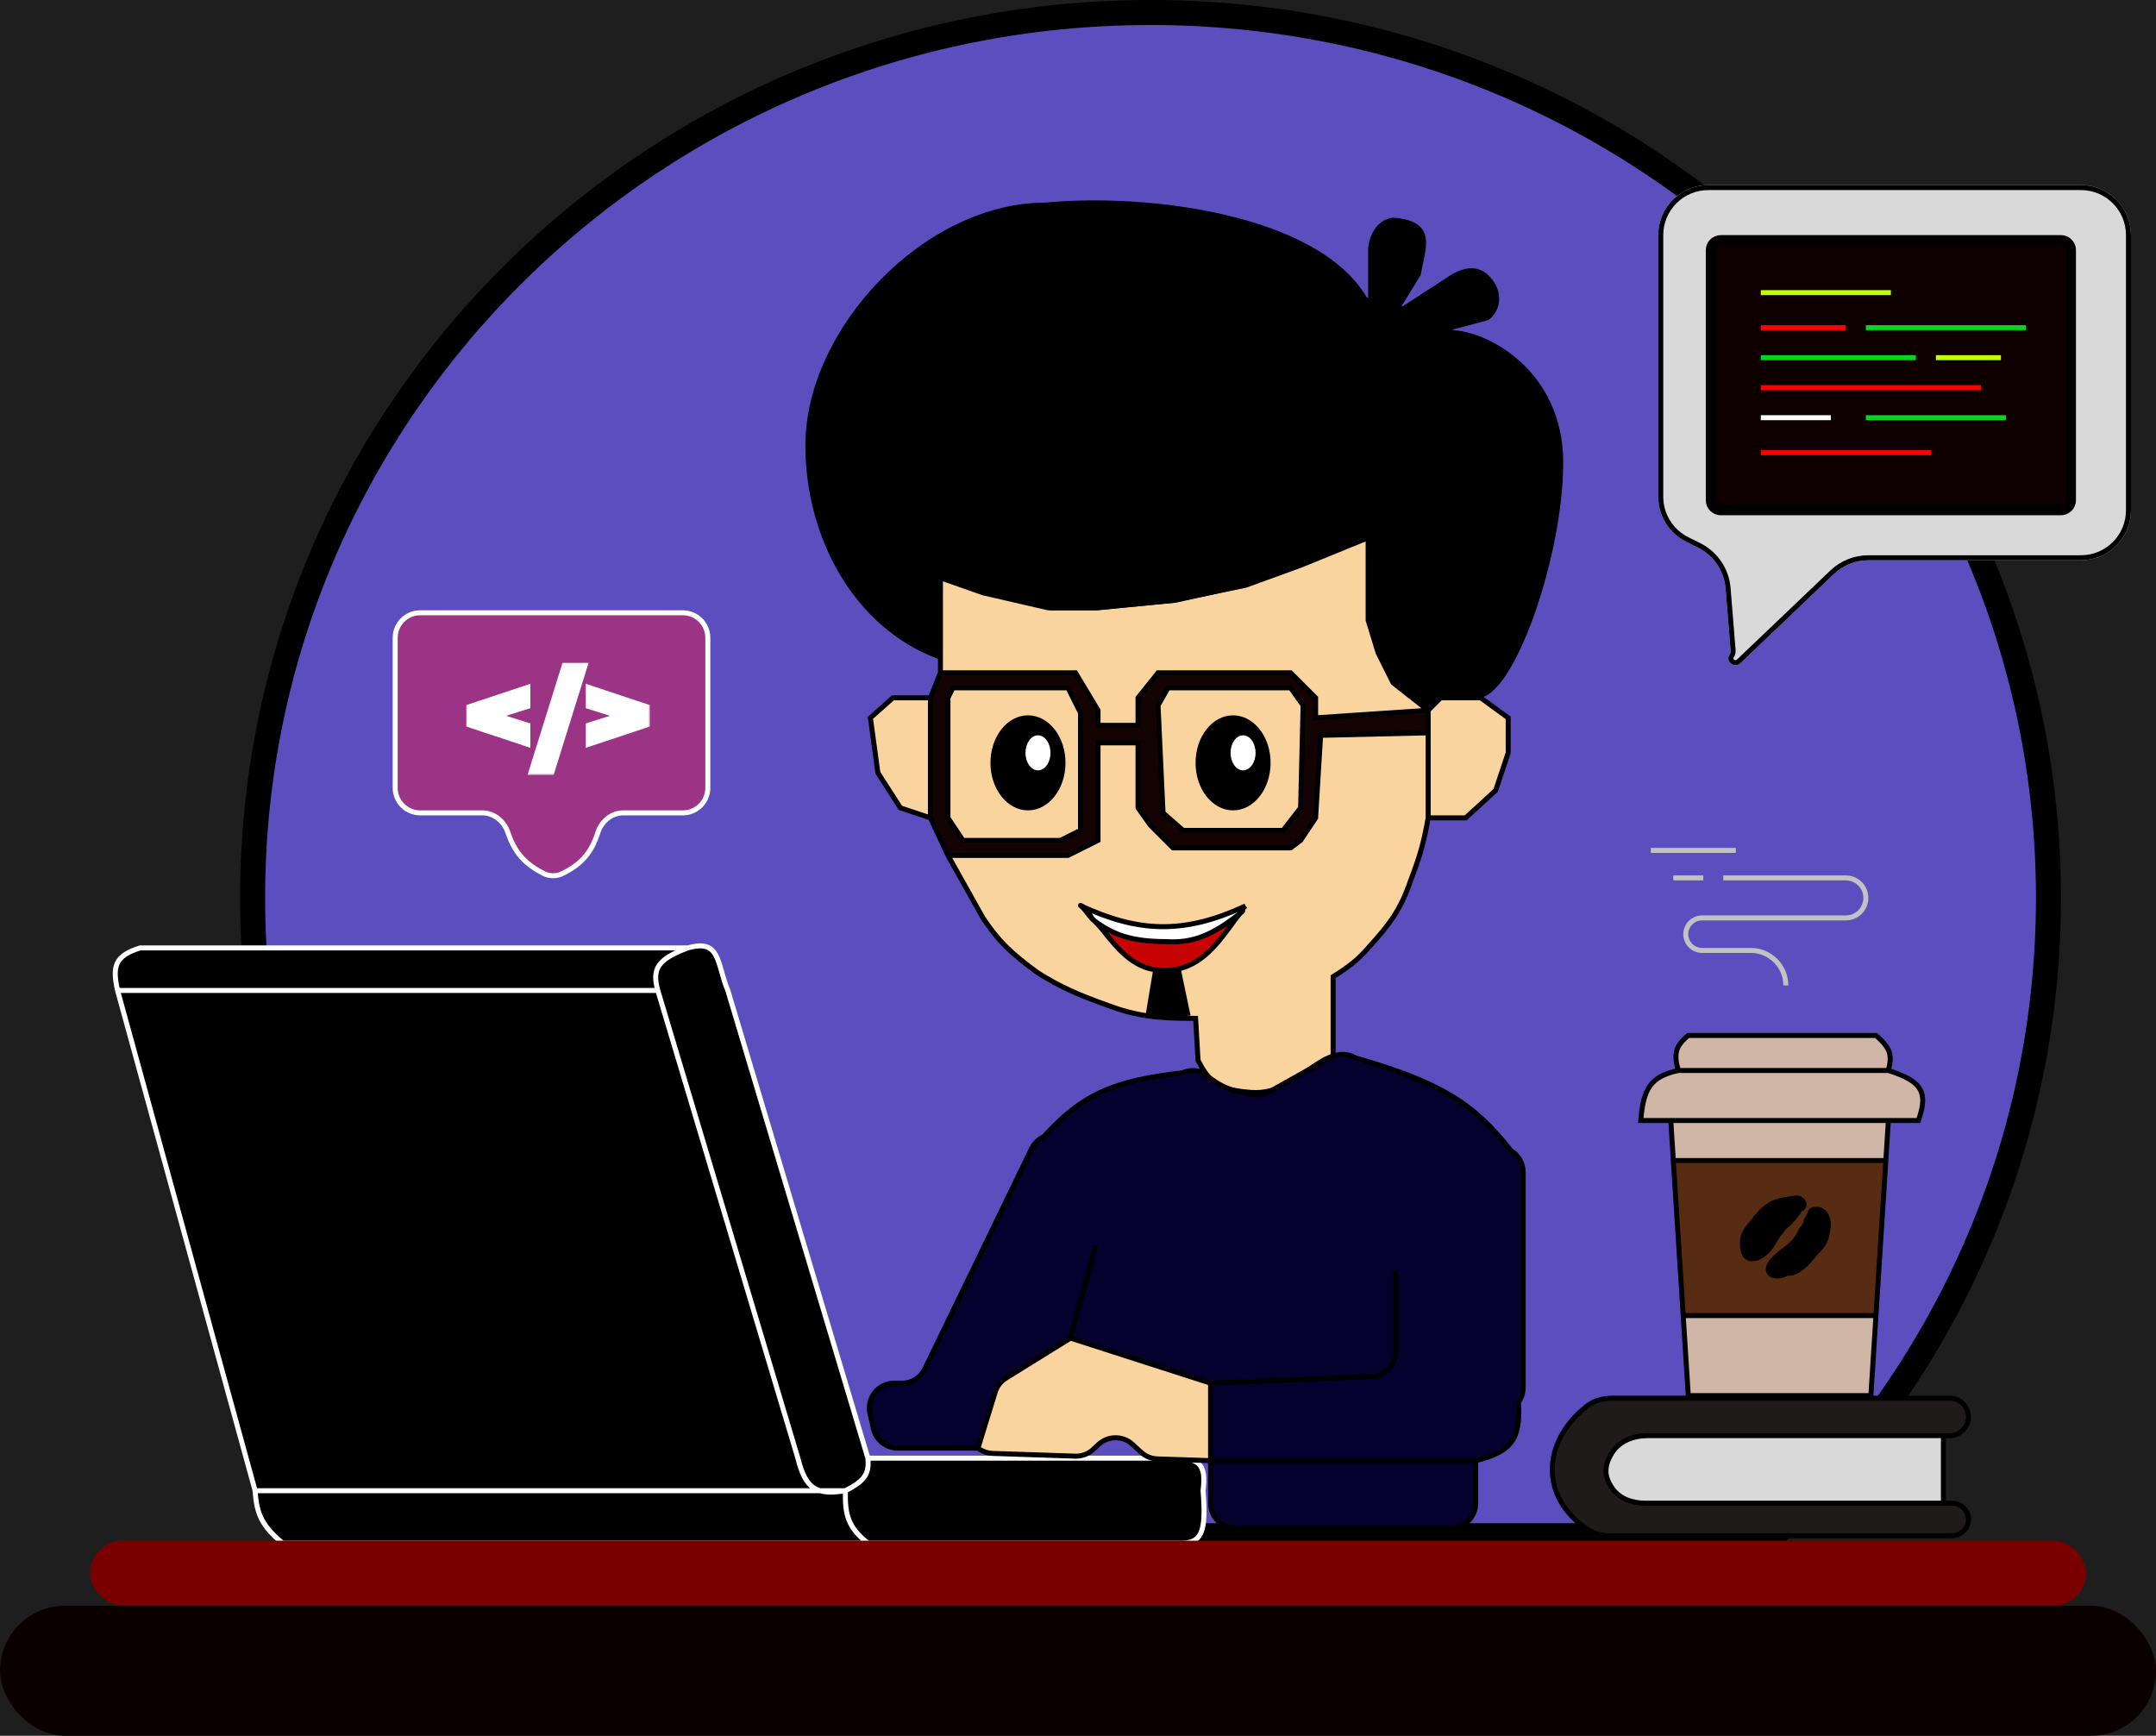 <svg width="431" height="347" viewBox="0 0 431 347" fill="none" xmlns="http://www.w3.org/2000/svg">
<rect width="431" height="347" fill="#1E1E1E"/>
<path id="Ellipse 5" d="M50.5 179.5C50.5 81.778 130.832 2.5 230 2.5C329.168 2.5 409.5 81.778 409.5 179.5C409.5 229.574 388.415 274.795 354.505 307H105.495C71.585 274.795 50.5 229.574 50.5 179.5Z" fill="#5D4EBF" stroke="black" stroke-width="5"/>
<g id="Face">
<path fill-rule="evenodd" clip-rule="evenodd" d="M188 134.5L186 139.5V163.5L189.5 171H213.5L219.5 168V160.5V148.5H227.5V161.5L230 165L234.5 169.5H258L260 168L263 163.5L264 147L285.5 146.5V142L263 143.5V139.5L258 134.5H231.5L227.5 139.5V145H219.5V142L215 134.5H188ZM216 142.5L213.5 137.5H190.5L189.5 139.5V163.5L192.5 168H212L216 166V142.5ZM258 137.5H233.5L231.5 141L232.5 162.5L236.5 166H256.5L260 161.5L260.5 141L258 137.5Z" fill="#140303"/>
<path d="M186 139.5H178.5L174 143.5L175.5 154.5L180 161.5L186 163.5V139.5Z" fill="#FAD49E"/>
<path d="M239.5 212C241.733 216.275 243.334 217.856 250.026 218.378C256.089 218.845 259.526 214.878 264.5 212C264.989 211.638 265.971 211.386 266.5 211V195.241C269.276 193.537 271.486 191.885 273.5 189.5C277.952 184.638 280.033 181.762 282 176C283.915 171.025 284.649 168.294 285.5 163.5V146.5L264 147L263 163.5L260 168L258 169.5H234.5L230 165L227.5 161.5V148.5H219.5V160.5V168L213.5 171H189.5L196.5 183.5C199.59 188.13 202.044 190.525 207.5 194.5C211.982 197.282 215.085 198.696 221.5 201C226.927 203.031 231.289 203.643 239.011 203.579L239.5 212Z" fill="#FAD49E"/>
<path d="M233.5 137.5H258L260.5 141L260 161.5L256.5 166H236.5L232.5 162.5L231.5 141L233.5 137.5Z" fill="#FAD49E"/>
<path d="M213.5 137.5L216 142.5V166L212 168H192.5L189.5 163.5V139.5L190.5 137.5H213.5Z" fill="#FAD49E"/>
<path d="M285.5 163.5H293L299 158L301.5 150.5V143.5L296 139.5H288L285.5 142V146.5V163.5Z" fill="#FAD49E"/>
<path d="M285.5 142L278.5 136.5L275.5 130.5L273.5 124V117V111V107.5L260 113L249 117L234.5 120L219.5 121.5H209.5L196.5 118.5L188 115.5V125.5V134.5H215L219.5 142V145H227.5V139.5L231.5 134.5H258L263 139.5V143.5L285.5 142Z" fill="#FAD49E"/>
<path d="M189.5 171L196.5 183.5C199.59 188.13 202.044 190.525 207.5 194.5C211.982 197.282 215.085 198.696 221.5 201C226.927 203.031 231.289 203.643 239.011 203.579L239.5 212C241.733 216.275 243.334 217.856 250.026 218.378C256.089 218.845 259.526 214.878 264.5 212C264.989 211.638 265.971 211.386 266.5 211V195.241C269.276 193.537 271.486 191.885 273.5 189.5C277.952 184.638 280.033 181.762 282 176C283.915 171.025 284.649 168.294 285.5 163.5M189.5 171L186 163.5M189.5 171H213.5L219.5 168V160.5V148.5H227.5V161.5L230 165L234.5 169.5H258L260 168L263 163.5L264 147L285.5 146.5M285.5 163.5H293L299 158L301.5 150.5V143.5L296 139.5H288L285.5 142M285.5 163.5V146.5M285.5 142L278.5 136.5L275.5 130.5L273.5 124V117V111V107.5L260 113L249 117L234.5 120L219.5 121.5H209.5L196.5 118.5L188 115.5V125.5V134.5M285.5 142L263 143.5V139.5L258 134.5H231.5L227.5 139.5V145H219.5V142L215 134.5H188M285.5 142V146.5M188 134.5L186 139.5M186 139.5H178.5L174 143.5L175.5 154.5L180 161.5L186 163.5M186 139.5V163.5M213.5 137.5L216 142.5V166L212 168H192.5L189.5 163.5V139.5L190.5 137.5H213.5ZM233.5 137.5H258L260.5 141L260 161.5L256.5 166H236.5L232.5 162.5L231.5 141L233.5 137.5Z" stroke="black"/>
</g>
<g id="Vector 3">
<path fill-rule="evenodd" clip-rule="evenodd" d="M216.101 181.1C215.3 180.477 219.644 183.053 216.101 181.1C217.004 181.801 217.928 183.472 218.772 184.085C220.178 185.486 220.626 186.148 221.757 187.542C224.548 190.979 227.622 193.736 231.833 193.962C238.525 194.454 242.284 190.114 245.641 185.566C246.462 184.454 247.046 183.606 247.89 182.603C249.26 181.526 247.375 182.527 249 181.1C247.308 181.89 249.236 181.003 247.89 182.603C242.275 187.016 238.399 188.595 232.953 188.237C225.942 188.202 222.467 186.768 218.772 184.085C217.329 182.647 218.146 182.227 216.101 181.1Z" fill="#C80303"/>
<path d="M249 181.1C236.312 187.026 227.254 186.228 216.101 181.1C218.146 182.227 217.329 182.647 218.772 184.085C222.467 186.768 225.942 188.202 232.953 188.237C238.399 188.595 242.275 187.016 247.89 182.603C249.236 181.003 247.308 181.89 249 181.1Z" fill="white"/>
<path d="M216.101 181.1C227.254 186.228 236.312 187.026 249 181.1M216.101 181.1C219.644 183.053 215.3 180.477 216.101 181.1ZM216.101 181.1C217.004 181.801 217.928 183.472 218.772 184.085M216.101 181.1C218.146 182.227 217.329 182.647 218.772 184.085M249 181.1C247.375 182.527 249.26 181.526 247.89 182.603M249 181.1C247.308 181.89 249.236 181.003 247.89 182.603M247.89 182.603C247.046 183.606 246.462 184.454 245.641 185.566C242.284 190.114 238.525 194.454 231.833 193.962C227.622 193.736 224.548 190.979 221.757 187.542C220.626 186.148 220.178 185.486 218.772 184.085M247.89 182.603C242.275 187.016 238.399 188.595 232.953 188.237C225.942 188.202 222.467 186.768 218.772 184.085" stroke="black"/>
</g>
<g id="Laptop">
<path d="M51 298L23.5 198C22.429 193.169 22.965 191.069 28 189.5H137.5C144.098 187.596 143.248 192.623 145.5 198L173.5 291.5H233C240.013 291.038 241.147 292.834 240.5 298C241.189 306.265 240.164 308.288 236.5 308.5H205H173.5H56.5C52.448 305.099 51.297 302.781 51 298Z" fill="black"/>
<path d="M23.5 198L51 298M23.5 198H131.5M23.5 198C22.429 193.169 22.965 191.069 28 189.5H137.5M51 298H169M51 298C51.297 302.781 52.448 305.099 56.5 308.5H173.5M169 298C163.031 298.994 161.004 297.487 159.5 291.5L131.5 198M169 298C172.979 296.006 173.773 294.536 173.5 291.5M169 298C168.888 302.902 169.555 305.337 173.5 308.5M131.5 198C130.27 193.6 131.549 191.728 137.5 189.5M137.5 189.5C144.098 187.596 143.248 192.623 145.5 198L173.5 291.5M173.5 291.5H233C240.013 291.038 241.147 292.834 240.5 298C241.189 306.265 240.164 308.288 236.5 308.5H205H173.5" stroke="white"/>
</g>
<g id="Code">
<path id="Vector 1" d="M108.58 174.576C104.919 172.655 102.907 170.477 101.536 166.433C100.775 164.189 98.8 162.5 96.431 162.5H84.001C81.239 162.5 79 160.261 79 157.5V127.5C79 124.739 81.239 122.5 84 122.5H136.5C139.261 122.5 141.5 124.739 141.5 127.5V157.5C141.5 160.261 139.261 162.5 136.5 162.5H124.585C122.208 162.5 120.231 164.198 119.506 166.462C118.27 170.318 116.411 172.658 112.445 174.629C111.227 175.234 109.784 175.209 108.58 174.576Z" fill="#9B3485" stroke="white"/>
<g id="&#60;/&#62;">
<mask id="path-9-outside-1_0_1" maskUnits="userSpaceOnUse" x="93" y="132" width="37" height="23" fill="black">
<rect fill="white" x="93" y="132" width="37" height="23"/>
<path d="M105.024 138.08V140.84L97.032 143.36V142.832L105.024 145.352V148.112L94.2 144.512V141.68L105.024 138.08ZM106.819 153.92L113.179 133.52H116.299L109.939 153.92H106.819ZM118.106 148.112V145.352L126.098 142.832V143.36L118.106 140.84V138.08L128.93 141.68V144.512L118.106 148.112Z"/>
</mask>
<path d="M105.024 138.08V140.84L97.032 143.36V142.832L105.024 145.352V148.112L94.2 144.512V141.68L105.024 138.08ZM106.819 153.92L113.179 133.52H116.299L109.939 153.92H106.819ZM118.106 148.112V145.352L126.098 142.832V143.36L118.106 140.84V138.08L128.93 141.68V144.512L118.106 148.112Z" fill="white"/>
<path d="M105.024 138.08H106.024V136.694L104.708 137.131L105.024 138.08ZM105.024 140.84L105.325 141.794L106.024 141.573V140.84H105.024ZM97.032 143.36H96.032V144.724L97.333 144.314L97.032 143.36ZM97.032 142.832L97.333 141.878L96.032 141.468V142.832H97.032ZM105.024 145.352H106.024V144.619L105.325 144.398L105.024 145.352ZM105.024 148.112L104.708 149.061L106.024 149.498V148.112H105.024ZM94.2 144.512H93.2V145.233L93.884 145.461L94.2 144.512ZM94.2 141.68L93.884 140.731L93.2 140.959V141.68H94.2ZM104.024 138.08V140.84H106.024V138.08H104.024ZM104.723 139.886L96.731 142.406L97.333 144.314L105.325 141.794L104.723 139.886ZM98.032 143.36V142.832H96.032V143.36H98.032ZM96.731 143.786L104.723 146.306L105.325 144.398L97.333 141.878L96.731 143.786ZM104.024 145.352V148.112H106.024V145.352H104.024ZM105.34 147.163L94.516 143.563L93.884 145.461L104.708 149.061L105.34 147.163ZM95.2 144.512V141.68H93.2V144.512H95.2ZM94.516 142.629L105.34 139.029L104.708 137.131L93.884 140.731L94.516 142.629ZM106.819 153.92L105.864 153.622L105.46 154.92H106.819V153.92ZM113.179 133.52V132.52H112.443L112.224 133.222L113.179 133.52ZM116.299 133.52L117.253 133.818L117.658 132.52H116.299V133.52ZM109.939 153.92V154.92H110.674L110.893 154.218L109.939 153.92ZM107.773 154.218L114.133 133.818L112.224 133.222L105.864 153.622L107.773 154.218ZM113.179 134.52H116.299V132.52H113.179V134.52ZM115.344 133.222L108.984 153.622L110.893 154.218L117.253 133.818L115.344 133.222ZM109.939 152.92H106.819V154.92H109.939V152.92ZM118.106 148.112H117.106V149.498L118.422 149.061L118.106 148.112ZM118.106 145.352L117.806 144.398L117.106 144.619V145.352H118.106ZM126.098 142.832H127.098V141.468L125.798 141.878L126.098 142.832ZM126.098 143.36L125.798 144.314L127.098 144.724V143.36H126.098ZM118.106 140.84H117.106V141.573L117.806 141.794L118.106 140.84ZM118.106 138.08L118.422 137.131L117.106 136.694V138.08H118.106ZM128.93 141.68H129.93V140.959L129.246 140.731L128.93 141.68ZM128.93 144.512L129.246 145.461L129.93 145.233V144.512H128.93ZM119.106 148.112V145.352H117.106V148.112H119.106ZM118.407 146.306L126.399 143.786L125.798 141.878L117.806 144.398L118.407 146.306ZM125.098 142.832V143.36H127.098V142.832H125.098ZM126.399 142.406L118.407 139.886L117.806 141.794L125.798 144.314L126.399 142.406ZM119.106 140.84V138.08H117.106V140.84H119.106ZM117.791 139.029L128.615 142.629L129.246 140.731L118.422 137.131L117.791 139.029ZM127.93 141.68V144.512H129.93V141.68H127.93ZM128.615 143.563L117.791 147.163L118.422 149.061L129.246 145.461L128.615 143.563Z" fill="white" mask="url(#path-9-outside-1_0_1)"/>
</g>
</g>
<g id="Dress">
<path fill-rule="evenodd" clip-rule="evenodd" d="M180.367 276.5H178.785C175.57 276.5 173.19 279.491 173.913 282.624L174.606 285.624C175.129 287.893 177.149 289.5 179.478 289.5H195.5L198.949 278.29C199.304 277.136 200.065 276.149 201.091 275.512L214 267.5L242 276.5V292V300.5C242 303.262 244.239 305.5 247 305.5H290C292.761 305.5 295 303.261 295 300.5V292C301.92 290.253 304.078 287.922 303.537 280.318C304.163 279.462 304.5 278.428 304.5 277.368V234.338C304.5 232.578 303.575 230.947 302.064 230.045C294.622 220.52 287.962 216.385 270.981 211.481C269.446 210.565 267.538 210.537 265.978 211.409L253.723 218.258C252.326 219.038 250.641 219.103 249.188 218.433C244.5 218.258 240.593 214.466 240.593 214.466C239.265 213.853 237.735 213.852 236.407 214.464C222.42 216.047 216.314 218.823 208.628 227.251C207.575 227.735 206.724 228.57 206.219 229.612L184.866 273.68C184.031 275.405 182.283 276.5 180.367 276.5Z" fill="#06002E"/>
<path d="M242 292V276.5L214 267.5L201.091 275.512C200.065 276.149 199.304 277.136 198.949 278.29L195.5 289.5L195.816 289.71C196.59 290.227 197.493 290.516 198.423 290.547L214.949 291.098C216.263 291.142 217.542 290.666 218.508 289.774L219.62 288.746C221.53 286.982 224.475 286.976 226.392 288.734L228.136 290.333C229.016 291.14 230.156 291.605 231.349 291.645L242 292Z" fill="#FAD49E"/>
<path d="M295 292H242M295 292C301.92 290.253 304.078 287.922 303.537 280.318M295 292V300.5M242 292V276.5M242 292V300.5M242 292C242 294.352 242 297.626 242 300.5M242 292L231.349 291.645C230.156 291.605 229.016 291.14 228.136 290.333L226.392 288.734C224.475 286.976 221.53 286.982 219.62 288.746L218.508 289.774C217.542 290.666 216.263 291.142 214.949 291.098L198.423 290.547M242 276.5L274.203 275.194C276.883 275.086 279 272.881 279 270.199V254M242 276.5L214 267.5M219 249L214 267.5M214 267.5L201.091 275.512C200.065 276.149 199.304 277.136 198.949 278.29L195.5 289.5M195.5 289.5L195.816 289.71M195.5 289.5H179.478M178.785 276.5H180.367M178.785 276.5C175.57 276.5 173.19 279.491 173.913 282.624M178.785 276.5V276.5C175.57 276.5 173.19 279.491 173.913 282.624V282.624M180.367 276.5C182.283 276.5 184.031 275.405 184.866 273.68M180.367 276.5V276.5C182.283 276.5 184.031 275.405 184.866 273.68V273.68M184.866 273.68L206.219 229.612M206.219 229.612C206.724 228.57 207.575 227.735 208.628 227.251M206.219 229.612V229.612C206.724 228.57 207.575 227.735 208.628 227.251V227.251M208.628 227.251C216.314 218.823 222.42 216.047 236.407 214.464M236.407 214.464C237.735 213.852 239.265 213.853 240.593 214.466M236.407 214.464V214.464C237.735 213.852 239.265 213.853 240.593 214.466V214.466M240.593 214.466C240.593 214.466 244.5 218.258 249.188 218.433M249.188 218.433C250.641 219.103 252.326 219.038 253.723 218.258M249.188 218.433V218.433C250.641 219.103 252.326 219.038 253.723 218.258V218.258M253.723 218.258L265.978 211.409M265.978 211.409C267.538 210.537 269.446 210.565 270.981 211.481M265.978 211.409V211.409C267.538 210.537 269.446 210.565 270.981 211.481V211.481M270.981 211.481C287.962 216.385 294.622 220.52 302.064 230.045M302.064 230.045C303.575 230.947 304.5 232.578 304.5 234.338M302.064 230.045V230.045C303.575 230.947 304.5 232.578 304.5 234.338V234.338M304.5 234.338V277.368M304.5 277.368C304.5 278.428 304.163 279.462 303.537 280.318M304.5 277.368V277.368C304.5 278.428 304.163 279.462 303.537 280.318V280.318M295 300.5C295 303.261 292.761 305.5 290 305.5M295 300.5V300.5C295 303.261 292.761 305.5 290 305.5V305.5M290 305.5H247M247 305.5C244.239 305.5 242 303.262 242 300.5M247 305.5V305.5C244.239 305.5 242 303.262 242 300.5V300.5M198.423 290.547C197.493 290.516 196.59 290.227 195.816 289.71M198.423 290.547V290.547C197.493 290.516 196.59 290.227 195.816 289.71V289.71M179.478 289.5C177.149 289.5 175.129 287.893 174.606 285.624M179.478 289.5V289.5C177.149 289.5 175.129 287.893 174.606 285.624V285.624M174.606 285.624L173.913 282.624" stroke="black"/>
</g>
<g id="LeftEye">
<ellipse id="Ellipse 2" cx="205.5" cy="152.5" rx="7.5" ry="9.5" fill="black"/>
<ellipse id="Ellipse 1" cx="207.5" cy="150.5" rx="2.5" ry="3.5" fill="white"/>
</g>
<g id="RightEye">
<ellipse id="Ellipse 3" cx="246.5" cy="152.5" rx="7.5" ry="9.5" fill="black"/>
<ellipse id="Ellipse 4" cx="248.5" cy="150.5" rx="2.5" ry="3.5" fill="white"/>
</g>
<rect id="Rectangle 1" x="18" y="308" width="399" height="13" rx="6.5" fill="#7A0000"/>
<rect id="Rectangle 2" y="321" width="431" height="26" rx="13" fill="#0A0000"/>
<path id="Hair" d="M187.5 131.18C171.25 125.035 161.5 107.504 161.5 89C161.5 77.564 167.349 65.558 176.246 56.4C185.142 47.243 197.02 41 209 41H209.024L209.047 40.998C219.234 40.027 232.794 40.593 245.018 43.483C257.272 46.379 268.044 51.575 272.84 59.753L272.985 60H273.272H273.5H274V59.5V49.529C274.138 48.383 274.54 47.075 275.277 46.019C276.005 44.975 277.051 44.186 278.509 44.002C280.173 44.141 281.566 44.429 282.596 44.987C283.608 45.534 284.276 46.343 284.508 47.591C284.675 48.52 284.535 49.753 284.285 51.088C284.174 51.684 284.044 52.284 283.917 52.873C283.903 52.938 283.889 53.002 283.875 53.066C283.743 53.676 283.616 54.273 283.523 54.821L279.574 61.238L280.272 61.919L290.262 55.426C290.264 55.425 290.265 55.424 290.267 55.423C291.316 54.778 292.515 54.254 293.711 54.146C294.887 54.04 296.074 54.335 297.156 55.362C300.269 58.321 299.419 62.028 297.287 63.539L289.871 65.517L290 66.5C293.443 66.5 298.952 68.437 303.605 72.681C308.239 76.907 312 83.402 312 92.5C312 101.679 309.56 113.372 306.221 122.771C304.552 127.47 302.667 131.57 300.766 134.485C299.815 135.943 298.873 137.086 297.967 137.859C297.057 138.636 296.23 139 295.5 139H288.5H288.319L288.18 139.116L285.491 141.357L278.897 136.176L275.966 130.313L274 123.925V107.5V106.761L273.314 107.036L248.352 117.021L234.922 120.005L218.977 121.5H210.059L197.645 118.521L188.173 115.031L187.5 114.783V115.5V131.18Z" fill="black" stroke="black"/>
<g id="Mind">
<path d="M366.603 114.763L348 132.5C346.844 133.73 344.819 132.31 345.741 130.896C345.909 130.639 345.987 130.334 345.962 130.028L344.955 117.616C344.673 114.13 342.589 111.044 339.46 109.48L337.028 108.264C333.64 106.57 331.5 103.107 331.5 99.32V47C331.5 41.477 335.977 37 341.5 37H416C421.523 37 426 41.477 426 47V102C426 107.523 421.523 112 416 112H373.503C370.934 112 368.462 112.989 366.603 114.763Z" fill="#D9D9D9"/>
<path d="M342 50C342 48.895 342.895 48 344 48H412C413.105 48 414 48.895 414 50V74.5V100C414 101.105 413.105 102 412 102H344C342.895 102 342 101.105 342 100V50Z" fill="#0F0000"/>
<path d="M347.655 132.138L347.645 132.148L347.636 132.157C347.257 132.561 346.747 132.54 346.379 132.281C346.196 132.151 346.073 131.976 346.027 131.795C345.985 131.624 346.001 131.413 346.16 131.169C346.388 130.82 346.494 130.404 346.46 129.988L345.454 117.576C345.157 113.915 342.969 110.675 339.684 109.033L337.251 107.817C334.033 106.207 332 102.918 332 99.32V47C332 41.753 336.253 37.5 341.5 37.5H416C421.247 37.5 425.5 41.753 425.5 47V102C425.5 107.247 421.247 111.5 416 111.5H373.503C370.805 111.5 368.21 112.539 366.258 114.401L347.655 132.138ZM344 48.5H412C412.828 48.5 413.5 49.172 413.5 50V74.5V100C413.5 100.828 412.828 101.5 412 101.5H344C343.172 101.5 342.5 100.828 342.5 100V50C342.5 49.172 343.172 48.5 344 48.5ZM412 47.5H344C342.619 47.5 341.5 48.619 341.5 50V100C341.5 101.381 342.619 102.5 344 102.5H412C413.381 102.5 414.5 101.381 414.5 100V74.5V50C414.5 48.619 413.381 47.5 412 47.5Z" stroke="black"/>
</g>
<g id="CodeLine">
<line id="Line 1" x1="352" y1="58.5" x2="378" y2="58.5" stroke="#BFFF00"/>
<line id="Line 2" x1="352" y1="65.5" x2="369" y2="65.5" stroke="#FF0000"/>
<line id="Line 3" x1="373" y1="65.5" x2="405" y2="65.5" stroke="#06D61E"/>
<line id="Line 4" x1="352" y1="71.5" x2="383" y2="71.5" stroke="#06D61E"/>
<line id="Line 5" x1="387" y1="71.5" x2="400" y2="71.5" stroke="#BFFF00"/>
<line id="Line 6" x1="352" y1="77.5" x2="396" y2="77.5" stroke="#FF0000"/>
<line id="Line 7" x1="352" y1="83.5" x2="366" y2="83.5" stroke="white"/>
<line id="Line 8" x1="373" y1="83.5" x2="401" y2="83.5" stroke="#06D61E"/>
<line id="Line 9" x1="352" y1="90.5" x2="386" y2="90.5" stroke="#FF0000"/>
</g>
<g id="Book">
<path d="M388.5 300.5V287H329.351C326.576 287 323.761 288.044 322.28 290.39C320.623 293.013 320.607 295.139 322.361 297.611C323.819 299.664 326.399 300.5 328.917 300.5H388.5Z" fill="#D9D9D9"/>
<path d="M317.393 305.759C318.73 306.649 320.339 307 321.945 307H390.25C392.045 307 393.5 305.545 393.5 303.75V303.75C393.5 301.955 392.045 300.5 390.25 300.5H388.5H328.917C326.399 300.5 323.819 299.664 322.361 297.611C320.607 295.139 320.623 293.013 322.28 290.39C323.761 288.044 326.576 287 329.351 287H388.5H389.75C391.821 287 393.5 285.321 393.5 283.25V283.25C393.5 281.179 391.821 279.5 389.75 279.5H322.368C320.494 279.5 318.621 279.987 317.155 281.154C308.116 288.355 307.866 299.413 317.393 305.759Z" fill="#201B1B"/>
<path d="M388.5 287H389.75C391.821 287 393.5 285.321 393.5 283.25V283.25C393.5 281.179 391.821 279.5 389.75 279.5H322.368C320.494 279.5 318.621 279.987 317.155 281.154C308.116 288.355 307.866 299.413 317.393 305.759C318.73 306.649 320.339 307 321.945 307H390.25C392.045 307 393.5 305.545 393.5 303.75V303.75C393.5 301.955 392.045 300.5 390.25 300.5H388.5M388.5 287V300.5M388.5 287H329.351C326.576 287 323.761 288.044 322.28 290.39C320.623 293.013 320.607 295.139 322.361 297.611C323.819 299.664 326.399 300.5 328.917 300.5H388.5" stroke="black"/>
</g>
<path id="Smoke" d="M357 197V197C357 193.134 353.866 190 350 190H340.25C338.455 190 337 188.545 337 186.75V186.75C337 184.955 338.455 183.5 340.25 183.5H369C371.209 183.5 373 181.709 373 179.5V179.5C373 177.291 371.209 175.5 369 175.5H344.5M340.5 175.5H334.5M347 170H330" stroke="#C2C2C2"/>
<g id="Coffee">
<path d="M336.482 263H375.018L376.991 232H334.509L336.482 263Z" fill="#582C13"/>
<path d="M328 224H334L334.509 232H376.991L377.5 224H383.5C385.4 218.551 384.509 216.208 377.5 214C378.209 211.184 378.142 209.628 375 207H337.5C334.961 209.086 334.558 210.632 335.5 214C329.867 215.235 328.514 217.709 328 224Z" fill="#D0B6A7"/>
<path d="M337.5 279H374L375.018 263H336.482L337.5 279Z" fill="#D0B6A7"/>
<path d="M334 224H328C328.514 217.709 329.867 215.235 335.5 214M334 224L334.509 232M334 224H377.5M335.5 214C334.558 210.632 334.961 209.086 337.5 207H375C378.142 209.628 378.209 211.184 377.5 214M335.5 214H377.5M377.5 214C384.509 216.208 385.4 218.551 383.5 224H377.5M377.5 224L376.991 232M336.482 263L337.5 279H374L375.018 263M336.482 263H375.018M336.482 263L334.509 232M375.018 263L376.991 232M376.991 232H334.509" stroke="black"/>
</g>
<g id="Bean">
<path id="Vector 6" d="M359.651 240.773C359.162 240.773 358.896 241.419 358.651 241.794C358.319 242.301 358.025 242.683 357.603 243.106C357.119 243.589 356.609 244.22 356.007 244.565C355.879 244.637 355.766 244.798 355.533 245.228C355.299 245.658 354.763 246.077 354.5 246.5C353.785 247.649 353.252 248.882 352.215 249.731C351.511 250.307 351.083 250.631 350.172 250.631C349.282 250.631 349.319 248.901 349.319 248.267C349.319 247.329 349.841 246.508 350.414 245.797C350.732 245.402 351.054 244.975 351.404 244.607C351.623 244.376 351.738 244.033 351.973 243.827C352.378 243.473 352.697 242.996 353.11 242.626C353.465 242.31 353.867 242.025 354.248 241.742C355.262 240.988 357.747 240.657 359 240.5C360.322 240.335 357.65 241.71 357.313 242.074C356.637 242.804 356.14 243.471 355.312 243.996C354.743 244.356 354.304 244.832 353.769 245.233C353.083 245.748 352.348 246.275 351.741 246.882C351.285 247.337 351.404 247.687 351.404 248.356" stroke="black" stroke-width="3" stroke-linecap="round"/>
<path id="Vector 7" d="M362.779 242.763C362.779 243.118 362.496 243.365 362.4 243.701C362.323 243.972 362.046 244.128 362.021 244.396C361.936 245.337 361.06 246.063 360.694 246.887C360.004 248.44 358.749 249.591 357.418 250.589C357.027 250.883 353.482 253.567 354.764 254.033C355.056 254.14 355.681 254.071 355.954 254.002C356.373 253.896 356.714 253.613 357.144 253.517C357.435 253.453 357.716 253.596 358 253.517C358.693 253.325 359.538 252.658 360.078 252.201C360.95 251.463 361.606 250.466 362.4 249.636C362.945 249.067 363.581 248.427 363.896 247.693C364.329 246.683 364.5 245.442 364.5 244.396C364.5 244.246 364.039 242.729 363.68 242.969C362.779 242 363.197 244.604 363.064 245.07C362.939 245.506 362.714 245.925 362.548 246.345C361.842 248.126 360.797 249.613 359.356 250.874C358.523 251.603 357.118 251.875 356.123 252.296C355.867 252.404 355.259 252.56 355.196 252.812" stroke="black" stroke-width="3" stroke-linecap="round"/>
</g>
<path id="Beard" d="M230.5 194L229 203C232.515 203.367 234.485 203.37 238 203L236 193.5C236 193.5 233.13 194.233 230.5 194Z" fill="#010000"/>
</svg>
